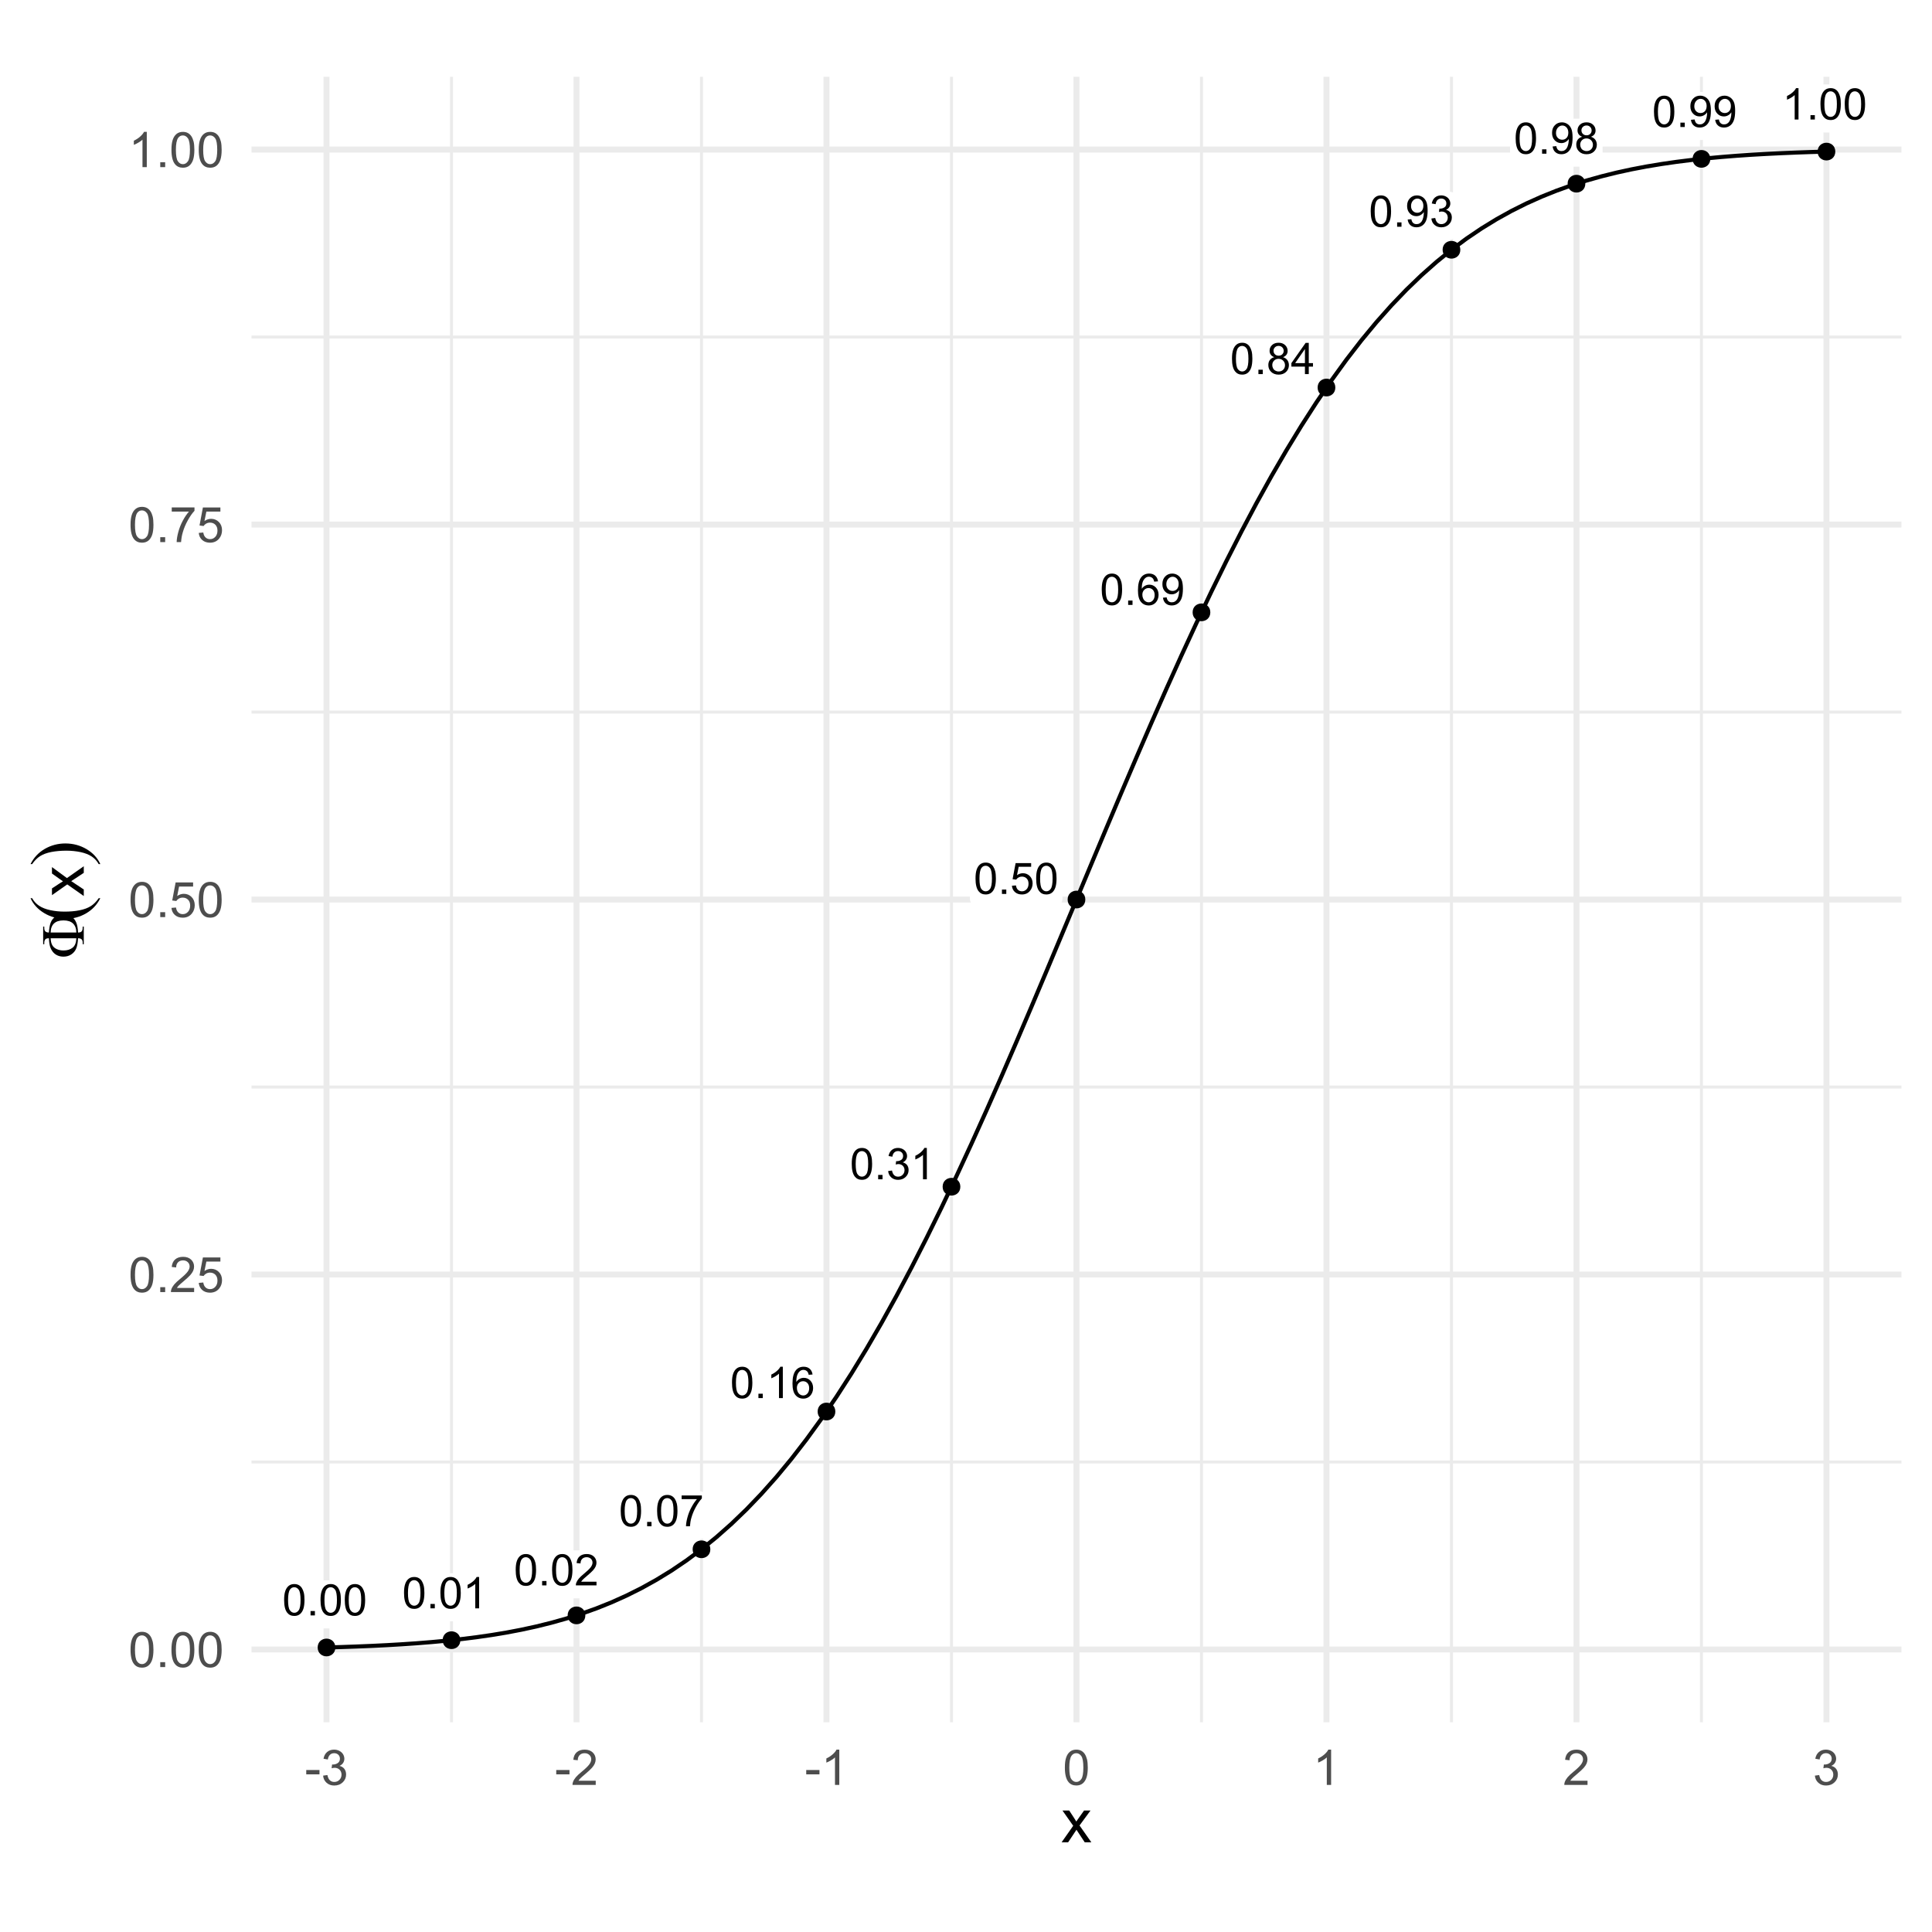 <?xml version="1.0" encoding="UTF-8"?>
<svg xmlns="http://www.w3.org/2000/svg" xmlns:xlink="http://www.w3.org/1999/xlink" width="504pt" height="504pt" viewBox="0 0 504 504" version="1.1">
<defs>
<g>
<symbol overflow="visible" id="glyph0-0">
<path style="stroke:none;" d="M 1.422 0 L 1.422 -7.113 L 7.113 -7.113 L 7.113 0 Z M 1.602 -0.18 L 6.934 -0.18 L 6.934 -6.934 L 1.602 -6.934 Z M 1.602 -0.18 "/>
</symbol>
<symbol overflow="visible" id="glyph0-1">
<path style="stroke:none;" d="M 0.473 -4.02 C 0.469 -4.98 0.566 -5.754 0.77 -6.34 C 0.965 -6.926 1.262 -7.379 1.652 -7.699 C 2.043 -8.02 2.535 -8.18 3.129 -8.18 C 3.566 -8.18 3.949 -8.09 4.277 -7.914 C 4.605 -7.738 4.875 -7.484 5.094 -7.152 C 5.305 -6.82 5.477 -6.418 5.602 -5.941 C 5.723 -5.465 5.781 -4.824 5.785 -4.02 C 5.781 -3.062 5.684 -2.289 5.488 -1.703 C 5.289 -1.113 4.996 -0.66 4.609 -0.34 C 4.215 -0.02 3.723 0.141 3.129 0.141 C 2.34 0.141 1.723 -0.141 1.277 -0.707 C 0.738 -1.383 0.469 -2.488 0.473 -4.02 Z M 1.5 -4.02 C 1.5 -2.68 1.656 -1.789 1.969 -1.348 C 2.281 -0.902 2.668 -0.68 3.129 -0.684 C 3.586 -0.68 3.969 -0.902 4.285 -1.348 C 4.598 -1.793 4.758 -2.684 4.758 -4.02 C 4.758 -5.359 4.598 -6.25 4.285 -6.691 C 3.969 -7.129 3.582 -7.348 3.117 -7.352 C 2.656 -7.348 2.289 -7.152 2.016 -6.77 C 1.672 -6.27 1.5 -5.355 1.5 -4.02 Z M 1.5 -4.02 "/>
</symbol>
<symbol overflow="visible" id="glyph0-2">
<path style="stroke:none;" d="M 1.035 0 L 1.035 -1.141 L 2.172 -1.141 L 2.172 0 Z M 1.035 0 "/>
</symbol>
<symbol overflow="visible" id="glyph0-3">
<path style="stroke:none;" d="M 4.238 0 L 3.238 0 L 3.238 -6.375 C 2.996 -6.145 2.68 -5.914 2.293 -5.684 C 1.898 -5.453 1.547 -5.281 1.238 -5.168 L 1.238 -6.137 C 1.793 -6.395 2.285 -6.715 2.707 -7.09 C 3.125 -7.465 3.418 -7.828 3.594 -8.18 L 4.238 -8.18 Z M 4.238 0 "/>
</symbol>
<symbol overflow="visible" id="glyph0-4">
<path style="stroke:none;" d="M 5.73 -0.961 L 5.73 0 L 0.344 0 C 0.332 -0.238 0.371 -0.469 0.461 -0.695 C 0.598 -1.059 0.816 -1.418 1.121 -1.777 C 1.418 -2.129 1.855 -2.543 2.43 -3.012 C 3.312 -3.738 3.91 -4.312 4.223 -4.738 C 4.531 -5.16 4.688 -5.562 4.691 -5.941 C 4.688 -6.336 4.547 -6.668 4.266 -6.941 C 3.98 -7.211 3.609 -7.348 3.156 -7.352 C 2.672 -7.348 2.285 -7.203 2 -6.918 C 1.707 -6.625 1.562 -6.227 1.562 -5.719 L 0.535 -5.824 C 0.602 -6.59 0.867 -7.172 1.328 -7.574 C 1.785 -7.977 2.402 -8.18 3.18 -8.18 C 3.957 -8.18 4.574 -7.961 5.035 -7.527 C 5.488 -7.094 5.719 -6.559 5.719 -5.918 C 5.719 -5.59 5.648 -5.27 5.516 -4.957 C 5.379 -4.641 5.16 -4.309 4.852 -3.961 C 4.543 -3.613 4.027 -3.133 3.312 -2.527 C 2.707 -2.02 2.324 -1.68 2.156 -1.504 C 1.984 -1.32 1.844 -1.141 1.734 -0.961 Z M 5.73 -0.961 "/>
</symbol>
<symbol overflow="visible" id="glyph0-5">
<path style="stroke:none;" d="M 0.539 -7.078 L 0.539 -8.043 L 5.812 -8.043 L 5.812 -7.262 C 5.293 -6.707 4.777 -5.977 4.27 -5.062 C 3.758 -4.148 3.363 -3.207 3.09 -2.238 C 2.887 -1.559 2.762 -0.812 2.707 0 L 1.68 0 C 1.688 -0.641 1.812 -1.414 2.055 -2.32 C 2.293 -3.227 2.641 -4.102 3.094 -4.949 C 3.543 -5.789 4.02 -6.5 4.527 -7.078 Z M 0.539 -7.078 "/>
</symbol>
<symbol overflow="visible" id="glyph0-6">
<path style="stroke:none;" d="M 5.664 -6.152 L 4.668 -6.074 C 4.578 -6.465 4.453 -6.75 4.289 -6.93 C 4.016 -7.215 3.68 -7.359 3.289 -7.359 C 2.969 -7.359 2.691 -7.27 2.449 -7.09 C 2.133 -6.859 1.883 -6.523 1.703 -6.082 C 1.52 -5.641 1.426 -5.012 1.422 -4.203 C 1.66 -4.562 1.953 -4.836 2.305 -5.016 C 2.648 -5.195 3.016 -5.285 3.402 -5.285 C 4.066 -5.285 4.633 -5.039 5.105 -4.547 C 5.57 -4.055 5.805 -3.418 5.809 -2.645 C 5.805 -2.129 5.695 -1.656 5.477 -1.219 C 5.254 -0.781 4.949 -0.445 4.566 -0.211 C 4.176 0.023 3.742 0.141 3.258 0.141 C 2.422 0.141 1.742 -0.164 1.219 -0.777 C 0.691 -1.391 0.426 -2.402 0.43 -3.812 C 0.426 -5.387 0.719 -6.531 1.301 -7.246 C 1.809 -7.867 2.492 -8.18 3.352 -8.18 C 3.992 -8.18 4.516 -8 4.926 -7.641 C 5.332 -7.281 5.578 -6.785 5.664 -6.152 Z M 1.578 -2.641 C 1.574 -2.293 1.648 -1.961 1.797 -1.648 C 1.941 -1.332 2.145 -1.094 2.41 -0.93 C 2.668 -0.762 2.945 -0.68 3.238 -0.684 C 3.66 -0.68 4.023 -0.852 4.328 -1.195 C 4.629 -1.535 4.781 -1.996 4.785 -2.586 C 4.781 -3.145 4.629 -3.59 4.332 -3.914 C 4.027 -4.238 3.652 -4.398 3.199 -4.402 C 2.746 -4.398 2.363 -4.238 2.051 -3.914 C 1.734 -3.59 1.574 -3.164 1.578 -2.641 Z M 1.578 -2.641 "/>
</symbol>
<symbol overflow="visible" id="glyph0-7">
<path style="stroke:none;" d="M 0.477 -2.152 L 1.477 -2.285 C 1.594 -1.715 1.789 -1.305 2.062 -1.059 C 2.336 -0.805 2.672 -0.68 3.074 -0.684 C 3.539 -0.68 3.934 -0.844 4.262 -1.172 C 4.582 -1.496 4.746 -1.898 4.75 -2.383 C 4.746 -2.84 4.598 -3.219 4.301 -3.52 C 4 -3.816 3.617 -3.965 3.156 -3.969 C 2.965 -3.965 2.73 -3.93 2.449 -3.855 L 2.562 -4.734 C 2.625 -4.727 2.68 -4.723 2.723 -4.723 C 3.148 -4.723 3.531 -4.832 3.871 -5.055 C 4.211 -5.277 4.383 -5.621 4.383 -6.086 C 4.383 -6.449 4.258 -6.754 4.012 -6.996 C 3.762 -7.238 3.441 -7.359 3.051 -7.359 C 2.66 -7.359 2.336 -7.234 2.078 -6.992 C 1.816 -6.742 1.648 -6.375 1.578 -5.891 L 0.578 -6.07 C 0.699 -6.738 0.977 -7.254 1.41 -7.625 C 1.844 -7.992 2.383 -8.18 3.027 -8.18 C 3.469 -8.18 3.879 -8.082 4.254 -7.895 C 4.629 -7.699 4.914 -7.441 5.113 -7.113 C 5.312 -6.781 5.414 -6.43 5.414 -6.062 C 5.414 -5.707 5.316 -5.387 5.129 -5.102 C 4.938 -4.809 4.66 -4.578 4.289 -4.414 C 4.77 -4.297 5.141 -4.066 5.41 -3.719 C 5.676 -3.367 5.812 -2.93 5.812 -2.406 C 5.812 -1.691 5.551 -1.09 5.035 -0.598 C 4.512 -0.105 3.855 0.141 3.066 0.145 C 2.348 0.141 1.754 -0.07 1.285 -0.492 C 0.809 -0.918 0.539 -1.469 0.477 -2.152 Z M 0.477 -2.152 "/>
</symbol>
<symbol overflow="visible" id="glyph0-8">
<path style="stroke:none;" d="M 0.473 -2.133 L 1.523 -2.223 C 1.602 -1.707 1.781 -1.324 2.062 -1.07 C 2.344 -0.809 2.684 -0.68 3.09 -0.684 C 3.566 -0.68 3.977 -0.859 4.312 -1.227 C 4.645 -1.586 4.809 -2.07 4.812 -2.672 C 4.809 -3.242 4.648 -3.691 4.332 -4.023 C 4.008 -4.352 3.59 -4.516 3.074 -4.52 C 2.75 -4.516 2.457 -4.441 2.199 -4.297 C 1.938 -4.148 1.734 -3.961 1.59 -3.73 L 0.648 -3.852 L 1.438 -8.035 L 5.492 -8.035 L 5.492 -7.078 L 2.238 -7.078 L 1.801 -4.891 C 2.285 -5.23 2.801 -5.402 3.34 -5.402 C 4.051 -5.402 4.648 -5.152 5.141 -4.66 C 5.625 -4.164 5.871 -3.531 5.875 -2.762 C 5.871 -2.02 5.656 -1.383 5.23 -0.852 C 4.703 -0.188 3.988 0.141 3.09 0.141 C 2.344 0.141 1.738 -0.066 1.273 -0.48 C 0.805 -0.895 0.539 -1.445 0.473 -2.133 Z M 0.473 -2.133 "/>
</symbol>
<symbol overflow="visible" id="glyph0-9">
<path style="stroke:none;" d="M 0.621 -1.883 L 1.582 -1.973 C 1.664 -1.516 1.82 -1.188 2.051 -0.988 C 2.277 -0.781 2.57 -0.68 2.934 -0.684 C 3.238 -0.68 3.508 -0.75 3.742 -0.895 C 3.973 -1.031 4.164 -1.219 4.312 -1.457 C 4.461 -1.691 4.582 -2.008 4.684 -2.41 C 4.781 -2.809 4.832 -3.219 4.836 -3.633 C 4.832 -3.676 4.832 -3.742 4.828 -3.836 C 4.625 -3.512 4.352 -3.254 4.008 -3.059 C 3.66 -2.859 3.285 -2.758 2.883 -2.762 C 2.207 -2.758 1.637 -3.004 1.172 -3.496 C 0.703 -3.984 0.469 -4.629 0.473 -5.43 C 0.469 -6.254 0.711 -6.918 1.203 -7.422 C 1.688 -7.926 2.301 -8.18 3.035 -8.18 C 3.562 -8.18 4.043 -8.035 4.484 -7.75 C 4.922 -7.465 5.258 -7.059 5.484 -6.531 C 5.711 -6.004 5.824 -5.238 5.828 -4.238 C 5.824 -3.195 5.711 -2.367 5.488 -1.754 C 5.262 -1.133 4.926 -0.664 4.48 -0.344 C 4.031 -0.02 3.508 0.141 2.91 0.141 C 2.273 0.141 1.754 -0.035 1.352 -0.391 C 0.945 -0.742 0.703 -1.238 0.621 -1.883 Z M 4.719 -5.48 C 4.715 -6.051 4.562 -6.508 4.258 -6.844 C 3.949 -7.18 3.582 -7.348 3.156 -7.352 C 2.707 -7.348 2.32 -7.164 1.992 -6.805 C 1.664 -6.438 1.5 -5.969 1.5 -5.395 C 1.5 -4.875 1.656 -4.453 1.969 -4.129 C 2.281 -3.805 2.668 -3.645 3.129 -3.645 C 3.59 -3.645 3.969 -3.805 4.27 -4.129 C 4.566 -4.453 4.715 -4.902 4.719 -5.48 Z M 4.719 -5.48 "/>
</symbol>
<symbol overflow="visible" id="glyph0-10">
<path style="stroke:none;" d="M 2.012 -4.418 C 1.594 -4.566 1.289 -4.781 1.09 -5.066 C 0.887 -5.348 0.785 -5.684 0.789 -6.078 C 0.785 -6.668 0.996 -7.168 1.426 -7.574 C 1.848 -7.977 2.418 -8.18 3.129 -8.18 C 3.84 -8.18 4.41 -7.973 4.844 -7.559 C 5.277 -7.145 5.496 -6.641 5.496 -6.051 C 5.496 -5.672 5.395 -5.344 5.199 -5.062 C 4.996 -4.781 4.695 -4.566 4.297 -4.418 C 4.793 -4.254 5.176 -3.988 5.438 -3.629 C 5.695 -3.262 5.824 -2.828 5.828 -2.328 C 5.824 -1.629 5.578 -1.043 5.09 -0.57 C 4.594 -0.094 3.945 0.141 3.145 0.141 C 2.34 0.141 1.691 -0.098 1.199 -0.574 C 0.703 -1.051 0.457 -1.645 0.461 -2.355 C 0.457 -2.887 0.59 -3.328 0.863 -3.688 C 1.129 -4.039 1.512 -4.285 2.012 -4.418 Z M 1.812 -6.113 C 1.809 -5.723 1.934 -5.41 2.184 -5.168 C 2.43 -4.922 2.754 -4.797 3.152 -4.801 C 3.535 -4.797 3.848 -4.918 4.098 -5.164 C 4.34 -5.406 4.465 -5.707 4.469 -6.059 C 4.465 -6.426 4.336 -6.734 4.086 -6.984 C 3.828 -7.234 3.516 -7.359 3.141 -7.359 C 2.758 -7.359 2.438 -7.234 2.188 -6.992 C 1.934 -6.742 1.809 -6.449 1.812 -6.113 Z M 1.488 -2.352 C 1.488 -2.062 1.555 -1.785 1.691 -1.52 C 1.824 -1.25 2.023 -1.047 2.293 -0.902 C 2.559 -0.754 2.848 -0.68 3.156 -0.684 C 3.633 -0.68 4.027 -0.832 4.34 -1.145 C 4.648 -1.449 4.805 -1.84 4.809 -2.316 C 4.805 -2.793 4.645 -3.191 4.324 -3.512 C 4.004 -3.824 3.602 -3.984 3.125 -3.984 C 2.648 -3.984 2.258 -3.828 1.953 -3.516 C 1.641 -3.203 1.488 -2.812 1.488 -2.352 Z M 1.488 -2.352 "/>
</symbol>
<symbol overflow="visible" id="glyph0-11">
<path style="stroke:none;" d="M 3.68 0 L 3.68 -1.949 L 0.145 -1.949 L 0.145 -2.867 L 3.863 -8.148 L 4.68 -8.148 L 4.68 -2.867 L 5.781 -2.867 L 5.781 -1.949 L 4.68 -1.949 L 4.68 0 Z M 3.68 -2.867 L 3.68 -6.539 L 1.129 -2.867 Z M 3.68 -2.867 "/>
</symbol>
<symbol overflow="visible" id="glyph1-0">
<path style="stroke:none;" d="M 1.602 0 L 1.602 -8 L 8 -8 L 8 0 Z M 1.801 -0.199 L 7.801 -0.199 L 7.801 -7.801 L 1.801 -7.801 Z M 1.801 -0.199 "/>
</symbol>
<symbol overflow="visible" id="glyph1-1">
<path style="stroke:none;" d="M 0.531 -4.52 C 0.527 -5.598 0.637 -6.469 0.863 -7.133 C 1.082 -7.789 1.414 -8.301 1.859 -8.66 C 2.297 -9.02 2.852 -9.199 3.52 -9.199 C 4.008 -9.199 4.438 -9.098 4.812 -8.902 C 5.18 -8.699 5.488 -8.414 5.73 -8.047 C 5.973 -7.672 6.16 -7.219 6.301 -6.684 C 6.434 -6.148 6.504 -5.426 6.508 -4.52 C 6.504 -3.441 6.395 -2.574 6.176 -1.914 C 5.953 -1.254 5.621 -0.742 5.184 -0.383 C 4.742 -0.023 4.188 0.152 3.52 0.156 C 2.633 0.152 1.938 -0.16 1.438 -0.793 C 0.828 -1.551 0.527 -2.793 0.531 -4.52 Z M 1.688 -4.52 C 1.688 -3.012 1.863 -2.012 2.215 -1.516 C 2.566 -1.016 3 -0.766 3.52 -0.77 C 4.031 -0.766 4.465 -1.016 4.82 -1.52 C 5.172 -2.016 5.348 -3.016 5.352 -4.52 C 5.348 -6.023 5.172 -7.027 4.82 -7.523 C 4.465 -8.02 4.027 -8.266 3.508 -8.27 C 2.988 -8.266 2.574 -8.047 2.27 -7.613 C 1.879 -7.051 1.688 -6.02 1.688 -4.52 Z M 1.688 -4.52 "/>
</symbol>
<symbol overflow="visible" id="glyph1-2">
<path style="stroke:none;" d="M 1.164 0 L 1.164 -1.281 L 2.445 -1.281 L 2.445 0 Z M 1.164 0 "/>
</symbol>
<symbol overflow="visible" id="glyph1-3">
<path style="stroke:none;" d="M 6.445 -1.082 L 6.445 0 L 0.387 0 C 0.379 -0.27 0.422 -0.527 0.52 -0.781 C 0.672 -1.188 0.918 -1.594 1.258 -2 C 1.598 -2.398 2.09 -2.863 2.73 -3.387 C 3.727 -4.203 4.398 -4.848 4.75 -5.328 C 5.098 -5.801 5.273 -6.254 5.273 -6.68 C 5.273 -7.125 5.113 -7.5 4.797 -7.809 C 4.477 -8.113 4.062 -8.266 3.551 -8.27 C 3.008 -8.266 2.574 -8.105 2.25 -7.781 C 1.922 -7.453 1.758 -7 1.758 -6.43 L 0.602 -6.551 C 0.676 -7.41 0.973 -8.066 1.492 -8.52 C 2.008 -8.973 2.703 -9.199 3.574 -9.199 C 4.453 -9.199 5.148 -8.953 5.66 -8.469 C 6.172 -7.977 6.426 -7.375 6.43 -6.656 C 6.426 -6.289 6.352 -5.926 6.203 -5.574 C 6.051 -5.215 5.801 -4.844 5.457 -4.453 C 5.105 -4.062 4.531 -3.523 3.727 -2.844 C 3.047 -2.273 2.609 -1.891 2.422 -1.688 C 2.227 -1.484 2.07 -1.281 1.949 -1.082 Z M 6.445 -1.082 "/>
</symbol>
<symbol overflow="visible" id="glyph1-4">
<path style="stroke:none;" d="M 0.531 -2.398 L 1.711 -2.5 C 1.797 -1.922 2 -1.488 2.32 -1.203 C 2.641 -0.91 3.023 -0.766 3.477 -0.77 C 4.016 -0.766 4.477 -0.969 4.852 -1.379 C 5.227 -1.785 5.414 -2.328 5.414 -3.008 C 5.414 -3.645 5.23 -4.152 4.871 -4.523 C 4.508 -4.895 4.039 -5.078 3.457 -5.082 C 3.094 -5.078 2.766 -4.996 2.477 -4.832 C 2.184 -4.664 1.953 -4.453 1.789 -4.195 L 0.73 -4.332 L 1.617 -9.039 L 6.176 -9.039 L 6.176 -7.961 L 2.52 -7.961 L 2.023 -5.5 C 2.57 -5.879 3.148 -6.07 3.758 -6.074 C 4.555 -6.07 5.23 -5.793 5.781 -5.242 C 6.328 -4.688 6.602 -3.977 6.605 -3.105 C 6.602 -2.277 6.363 -1.559 5.883 -0.957 C 5.293 -0.215 4.488 0.152 3.477 0.156 C 2.641 0.152 1.961 -0.078 1.434 -0.543 C 0.906 -1.008 0.605 -1.625 0.531 -2.398 Z M 0.531 -2.398 "/>
</symbol>
<symbol overflow="visible" id="glyph1-5">
<path style="stroke:none;" d="M 0.605 -7.961 L 0.605 -9.043 L 6.539 -9.043 L 6.539 -8.168 C 5.953 -7.547 5.375 -6.719 4.805 -5.691 C 4.23 -4.66 3.785 -3.605 3.477 -2.52 C 3.246 -1.75 3.102 -0.91 3.043 0 L 1.887 0 C 1.898 -0.719 2.039 -1.59 2.312 -2.613 C 2.582 -3.633 2.969 -4.617 3.477 -5.566 C 3.98 -6.512 4.52 -7.309 5.094 -7.961 Z M 0.605 -7.961 "/>
</symbol>
<symbol overflow="visible" id="glyph1-6">
<path style="stroke:none;" d="M 4.77 0 L 3.645 0 L 3.645 -7.168 C 3.371 -6.906 3.016 -6.648 2.578 -6.395 C 2.137 -6.133 1.742 -5.941 1.395 -5.812 L 1.395 -6.898 C 2.02 -7.191 2.566 -7.551 3.043 -7.973 C 3.512 -8.391 3.848 -8.801 4.043 -9.199 L 4.77 -9.199 Z M 4.77 0 "/>
</symbol>
<symbol overflow="visible" id="glyph1-7">
<path style="stroke:none;" d="M 0.406 -2.75 L 0.406 -3.883 L 3.863 -3.883 L 3.863 -2.75 Z M 0.406 -2.75 "/>
</symbol>
<symbol overflow="visible" id="glyph1-8">
<path style="stroke:none;" d="M 0.539 -2.418 L 1.664 -2.57 C 1.789 -1.93 2.008 -1.469 2.32 -1.191 C 2.633 -0.906 3.012 -0.766 3.457 -0.77 C 3.984 -0.766 4.43 -0.949 4.797 -1.316 C 5.16 -1.68 5.344 -2.133 5.344 -2.68 C 5.344 -3.195 5.172 -3.621 4.836 -3.957 C 4.496 -4.289 4.07 -4.457 3.551 -4.461 C 3.336 -4.457 3.07 -4.418 2.758 -4.336 L 2.883 -5.324 C 2.953 -5.312 3.012 -5.309 3.062 -5.312 C 3.539 -5.309 3.969 -5.434 4.355 -5.688 C 4.734 -5.934 4.926 -6.32 4.93 -6.844 C 4.926 -7.254 4.789 -7.594 4.512 -7.867 C 4.23 -8.137 3.867 -8.273 3.43 -8.273 C 2.988 -8.273 2.625 -8.133 2.336 -7.859 C 2.043 -7.582 1.855 -7.172 1.773 -6.625 L 0.648 -6.824 C 0.785 -7.578 1.098 -8.164 1.586 -8.578 C 2.074 -8.992 2.68 -9.199 3.406 -9.199 C 3.902 -9.199 4.363 -9.09 4.785 -8.875 C 5.203 -8.66 5.523 -8.367 5.75 -8 C 5.969 -7.625 6.082 -7.234 6.086 -6.82 C 6.082 -6.422 5.977 -6.059 5.766 -5.738 C 5.555 -5.41 5.238 -5.152 4.824 -4.961 C 5.363 -4.832 5.785 -4.574 6.086 -4.184 C 6.387 -3.789 6.539 -3.297 6.539 -2.707 C 6.539 -1.906 6.246 -1.227 5.664 -0.672 C 5.078 -0.113 4.34 0.164 3.449 0.164 C 2.641 0.164 1.973 -0.074 1.445 -0.555 C 0.91 -1.031 0.609 -1.652 0.539 -2.418 Z M 0.539 -2.418 "/>
</symbol>
<symbol overflow="visible" id="glyph2-0">
<path style="stroke:none;" d="M 2 0 L 2 -10 L 10 -10 L 10 0 Z M 2.25 -0.25 L 9.75 -0.25 L 9.75 -9.75 L 2.25 -9.75 Z M 2.25 -0.25 "/>
</symbol>
<symbol overflow="visible" id="glyph2-1">
<path style="stroke:none;" d="M 0.117 0 L 3.148 -4.312 L 0.344 -8.297 L 2.102 -8.297 L 3.375 -6.352 C 3.613 -5.98 3.805 -5.668 3.953 -5.422 C 4.18 -5.762 4.391 -6.066 4.586 -6.336 L 5.984 -8.297 L 7.664 -8.297 L 4.797 -4.391 L 7.883 0 L 6.156 0 L 4.453 -2.578 L 4 -3.273 L 1.82 0 Z M 0.117 0 "/>
</symbol>
<symbol overflow="visible" id="glyph3-0">
<path style="stroke:none;" d="M 0 -0.805 L -10 -0.805 L -10 -8.805 L 0 -8.805 Z M -0.25 -1.055 L -0.25 -8.555 L -9.75 -8.555 L -9.75 -1.055 Z M -0.25 -1.055 "/>
</symbol>
<symbol overflow="visible" id="glyph3-1">
<path style="stroke:none;" d="M -1.5 -6.852 C -1.047 -6.863 -0.75 -6.949 -0.609 -7.102 C -0.398 -7.32 -0.293 -7.617 -0.297 -8 L -0.289 -8.398 L 0 -8.398 L 0 -3.805 L -0.289 -3.805 L -0.289 -4.227 C -0.285 -4.609 -0.379 -4.895 -0.57 -5.082 C -0.754 -5.262 -1.066 -5.355 -1.5 -5.359 C -1.547 -4.242 -1.703 -3.359 -1.969 -2.711 C -2.234 -2.059 -2.66 -1.539 -3.246 -1.148 C -3.832 -0.758 -4.516 -0.562 -5.297 -0.562 C -5.973 -0.562 -6.574 -0.707 -7.109 -1 C -7.516 -1.227 -7.863 -1.531 -8.152 -1.914 C -8.434 -2.293 -8.641 -2.695 -8.773 -3.117 C -8.945 -3.695 -9.055 -4.441 -9.094 -5.359 C -9.539 -5.352 -9.836 -5.273 -9.984 -5.125 C -10.195 -4.902 -10.301 -4.602 -10.305 -4.227 L -10.305 -3.805 L -10.594 -3.805 L -10.594 -8.398 L -10.305 -8.398 L -10.305 -8 C -10.301 -7.617 -10.207 -7.336 -10.027 -7.152 C -9.84 -6.965 -9.531 -6.863 -9.102 -6.852 C -9.023 -8.008 -8.852 -8.91 -8.586 -9.555 C -8.312 -10.191 -7.887 -10.699 -7.309 -11.078 C -6.723 -11.449 -6.055 -11.637 -5.297 -11.641 C -4.555 -11.637 -3.895 -11.457 -3.324 -11.105 C -2.746 -10.746 -2.309 -10.23 -2.012 -9.551 C -1.707 -8.871 -1.539 -7.969 -1.5 -6.852 Z M -1.945 -6.852 C -1.953 -7.875 -2.238 -8.66 -2.801 -9.203 C -3.359 -9.742 -4.191 -10.012 -5.297 -10.016 C -6.395 -10.012 -7.223 -9.742 -7.785 -9.203 C -8.344 -8.66 -8.629 -7.875 -8.641 -6.852 Z M -1.945 -5.352 L -8.641 -5.352 C -8.613 -4.602 -8.473 -4.004 -8.219 -3.555 C -7.961 -3.098 -7.566 -2.754 -7.039 -2.523 C -6.504 -2.285 -5.926 -2.168 -5.297 -2.172 C -4.316 -2.168 -3.52 -2.41 -2.914 -2.898 C -2.301 -3.379 -1.98 -4.195 -1.945 -5.352 Z M -1.945 -5.352 "/>
</symbol>
<symbol overflow="visible" id="glyph4-0">
<path style="stroke:none;" d="M 0 -1.008 L -12.5 -1.008 L -12.5 -11.008 L 0 -11.008 Z M -0.312 -1.32 L -0.312 -10.695 L -12.188 -10.695 L -12.188 -1.32 Z M -0.312 -1.32 "/>
</symbol>
<symbol overflow="visible" id="glyph4-1">
<path style="stroke:none;" d="M 3.898 -6.211 L 4.316 -6.211 C 3.469 -4.512 2.227 -3.188 0.59 -2.242 C -1.047 -1.293 -2.836 -0.82 -4.785 -0.82 C -6.805 -0.82 -8.648 -1.316 -10.316 -2.312 C -11.977 -3.309 -13.168 -4.609 -13.887 -6.211 L -13.477 -6.211 C -13.031 -5.41 -12.426 -4.75 -11.66 -4.238 C -10.891 -3.723 -9.914 -3.34 -8.734 -3.086 C -7.551 -2.832 -6.32 -2.707 -5.039 -2.707 C -3.586 -2.703 -2.273 -2.816 -1.102 -3.055 C 0.07 -3.285 1.039 -3.645 1.812 -4.129 C 2.578 -4.609 3.273 -5.305 3.898 -6.211 Z M 3.898 -6.211 "/>
</symbol>
<symbol overflow="visible" id="glyph4-2">
<path style="stroke:none;" d="M -13.477 -0.441 L -13.887 -0.441 C -13.043 -2.137 -11.801 -3.461 -10.168 -4.41 C -8.527 -5.355 -6.738 -5.828 -4.797 -5.828 C -2.77 -5.824 -0.926 -5.328 0.742 -4.336 C 2.406 -3.34 3.598 -2.039 4.316 -0.438 L 3.898 -0.438 C 3.453 -1.242 2.848 -1.902 2.082 -2.422 C 1.309 -2.934 0.34 -3.316 -0.836 -3.57 C -2.012 -3.816 -3.246 -3.941 -4.539 -3.945 C -5.984 -3.941 -7.297 -3.828 -8.473 -3.598 C -9.645 -3.367 -10.617 -3.008 -11.391 -2.523 C -12.16 -2.035 -12.855 -1.34 -13.477 -0.441 Z M -13.477 -0.441 "/>
</symbol>
<symbol overflow="visible" id="glyph5-0">
<path style="stroke:none;" d="M 0 -2 L -10 -2 L -10 -10 L 0 -10 Z M -0.25 -2.25 L -0.25 -9.75 L -9.75 -9.75 L -9.75 -2.25 Z M -0.25 -2.25 "/>
</symbol>
<symbol overflow="visible" id="glyph5-1">
<path style="stroke:none;" d="M 0 -0.117 L -4.312 -3.148 L -8.297 -0.344 L -8.297 -2.102 L -6.352 -3.375 C -5.98 -3.613 -5.668 -3.805 -5.422 -3.953 C -5.762 -4.18 -6.066 -4.391 -6.336 -4.586 L -8.297 -5.984 L -8.297 -7.664 L -4.391 -4.797 L 0 -7.883 L 0 -6.156 L -2.578 -4.453 L -3.273 -4 L 0 -1.82 Z M 0 -0.117 "/>
</symbol>
</g>
<clipPath id="clip1">
  <path d="M 65.609 381 L 496.027 381 L 496.027 382 L 65.609 382 Z M 65.609 381 "/>
</clipPath>
<clipPath id="clip2">
  <path d="M 65.609 283 L 496.027 283 L 496.027 284 L 65.609 284 Z M 65.609 283 "/>
</clipPath>
<clipPath id="clip3">
  <path d="M 65.609 185 L 496.027 185 L 496.027 187 L 65.609 187 Z M 65.609 185 "/>
</clipPath>
<clipPath id="clip4">
  <path d="M 65.609 87 L 496.027 87 L 496.027 89 L 65.609 89 Z M 65.609 87 "/>
</clipPath>
<clipPath id="clip5">
  <path d="M 117 20.031 L 119 20.031 L 119 449.289 L 117 449.289 Z M 117 20.031 "/>
</clipPath>
<clipPath id="clip6">
  <path d="M 182 20.031 L 184 20.031 L 184 449.289 L 182 449.289 Z M 182 20.031 "/>
</clipPath>
<clipPath id="clip7">
  <path d="M 247 20.031 L 249 20.031 L 249 449.289 L 247 449.289 Z M 247 20.031 "/>
</clipPath>
<clipPath id="clip8">
  <path d="M 313 20.031 L 314 20.031 L 314 449.289 L 313 449.289 Z M 313 20.031 "/>
</clipPath>
<clipPath id="clip9">
  <path d="M 378 20.031 L 380 20.031 L 380 449.289 L 378 449.289 Z M 378 20.031 "/>
</clipPath>
<clipPath id="clip10">
  <path d="M 443 20.031 L 445 20.031 L 445 449.289 L 443 449.289 Z M 443 20.031 "/>
</clipPath>
<clipPath id="clip11">
  <path d="M 65.609 429 L 496.027 429 L 496.027 432 L 65.609 432 Z M 65.609 429 "/>
</clipPath>
<clipPath id="clip12">
  <path d="M 65.609 331 L 496.027 331 L 496.027 334 L 65.609 334 Z M 65.609 331 "/>
</clipPath>
<clipPath id="clip13">
  <path d="M 65.609 233 L 496.027 233 L 496.027 236 L 65.609 236 Z M 65.609 233 "/>
</clipPath>
<clipPath id="clip14">
  <path d="M 65.609 136 L 496.027 136 L 496.027 138 L 65.609 138 Z M 65.609 136 "/>
</clipPath>
<clipPath id="clip15">
  <path d="M 65.609 38 L 496.027 38 L 496.027 40 L 65.609 40 Z M 65.609 38 "/>
</clipPath>
<clipPath id="clip16">
  <path d="M 84 20.031 L 86 20.031 L 86 449.289 L 84 449.289 Z M 84 20.031 "/>
</clipPath>
<clipPath id="clip17">
  <path d="M 149 20.031 L 152 20.031 L 152 449.289 L 149 449.289 Z M 149 20.031 "/>
</clipPath>
<clipPath id="clip18">
  <path d="M 214 20.031 L 217 20.031 L 217 449.289 L 214 449.289 Z M 214 20.031 "/>
</clipPath>
<clipPath id="clip19">
  <path d="M 280 20.031 L 282 20.031 L 282 449.289 L 280 449.289 Z M 280 20.031 "/>
</clipPath>
<clipPath id="clip20">
  <path d="M 345 20.031 L 347 20.031 L 347 449.289 L 345 449.289 Z M 345 20.031 "/>
</clipPath>
<clipPath id="clip21">
  <path d="M 410 20.031 L 413 20.031 L 413 449.289 L 410 449.289 Z M 410 20.031 "/>
</clipPath>
<clipPath id="clip22">
  <path d="M 475 20.031 L 478 20.031 L 478 449.289 L 475 449.289 Z M 475 20.031 "/>
</clipPath>
</defs>
<g id="surface29">
<rect x="0" y="0" width="504" height="504" style="fill:rgb(100%,100%,100%);fill-opacity:1;stroke:none;"/>
<g clip-path="url(#clip1)" clip-rule="nonzero">
<path style="fill:none;stroke-width:0.776;stroke-linecap:butt;stroke-linejoin:round;stroke:rgb(92.157%,92.157%,92.157%);stroke-opacity:1;stroke-miterlimit:10;" d="M 65.609 381.395 L 496.031 381.395 "/>
</g>
<g clip-path="url(#clip2)" clip-rule="nonzero">
<path style="fill:none;stroke-width:0.776;stroke-linecap:butt;stroke-linejoin:round;stroke:rgb(92.157%,92.157%,92.157%);stroke-opacity:1;stroke-miterlimit:10;" d="M 65.609 283.57 L 496.031 283.57 "/>
</g>
<g clip-path="url(#clip3)" clip-rule="nonzero">
<path style="fill:none;stroke-width:0.776;stroke-linecap:butt;stroke-linejoin:round;stroke:rgb(92.157%,92.157%,92.157%);stroke-opacity:1;stroke-miterlimit:10;" d="M 65.609 185.75 L 496.031 185.75 "/>
</g>
<g clip-path="url(#clip4)" clip-rule="nonzero">
<path style="fill:none;stroke-width:0.776;stroke-linecap:butt;stroke-linejoin:round;stroke:rgb(92.157%,92.157%,92.157%);stroke-opacity:1;stroke-miterlimit:10;" d="M 65.609 87.926 L 496.031 87.926 "/>
</g>
<g clip-path="url(#clip5)" clip-rule="nonzero">
<path style="fill:none;stroke-width:0.776;stroke-linecap:butt;stroke-linejoin:round;stroke:rgb(92.157%,92.157%,92.157%);stroke-opacity:1;stroke-miterlimit:10;" d="M 117.781 449.289 L 117.781 20.031 "/>
</g>
<g clip-path="url(#clip6)" clip-rule="nonzero">
<path style="fill:none;stroke-width:0.776;stroke-linecap:butt;stroke-linejoin:round;stroke:rgb(92.157%,92.157%,92.157%);stroke-opacity:1;stroke-miterlimit:10;" d="M 182.996 449.289 L 182.996 20.031 "/>
</g>
<g clip-path="url(#clip7)" clip-rule="nonzero">
<path style="fill:none;stroke-width:0.776;stroke-linecap:butt;stroke-linejoin:round;stroke:rgb(92.157%,92.157%,92.157%);stroke-opacity:1;stroke-miterlimit:10;" d="M 248.215 449.289 L 248.215 20.031 "/>
</g>
<g clip-path="url(#clip8)" clip-rule="nonzero">
<path style="fill:none;stroke-width:0.776;stroke-linecap:butt;stroke-linejoin:round;stroke:rgb(92.157%,92.157%,92.157%);stroke-opacity:1;stroke-miterlimit:10;" d="M 313.43 449.289 L 313.43 20.031 "/>
</g>
<g clip-path="url(#clip9)" clip-rule="nonzero">
<path style="fill:none;stroke-width:0.776;stroke-linecap:butt;stroke-linejoin:round;stroke:rgb(92.157%,92.157%,92.157%);stroke-opacity:1;stroke-miterlimit:10;" d="M 378.645 449.289 L 378.645 20.031 "/>
</g>
<g clip-path="url(#clip10)" clip-rule="nonzero">
<path style="fill:none;stroke-width:0.776;stroke-linecap:butt;stroke-linejoin:round;stroke:rgb(92.157%,92.157%,92.157%);stroke-opacity:1;stroke-miterlimit:10;" d="M 443.859 449.289 L 443.859 20.031 "/>
</g>
<g clip-path="url(#clip11)" clip-rule="nonzero">
<path style="fill:none;stroke-width:1.552;stroke-linecap:butt;stroke-linejoin:round;stroke:rgb(92.157%,92.157%,92.157%);stroke-opacity:1;stroke-miterlimit:10;" d="M 65.609 430.305 L 496.031 430.305 "/>
</g>
<g clip-path="url(#clip12)" clip-rule="nonzero">
<path style="fill:none;stroke-width:1.552;stroke-linecap:butt;stroke-linejoin:round;stroke:rgb(92.157%,92.157%,92.157%);stroke-opacity:1;stroke-miterlimit:10;" d="M 65.609 332.484 L 496.031 332.484 "/>
</g>
<g clip-path="url(#clip13)" clip-rule="nonzero">
<path style="fill:none;stroke-width:1.552;stroke-linecap:butt;stroke-linejoin:round;stroke:rgb(92.157%,92.157%,92.157%);stroke-opacity:1;stroke-miterlimit:10;" d="M 65.609 234.66 L 496.031 234.66 "/>
</g>
<g clip-path="url(#clip14)" clip-rule="nonzero">
<path style="fill:none;stroke-width:1.552;stroke-linecap:butt;stroke-linejoin:round;stroke:rgb(92.157%,92.157%,92.157%);stroke-opacity:1;stroke-miterlimit:10;" d="M 65.609 136.84 L 496.031 136.84 "/>
</g>
<g clip-path="url(#clip15)" clip-rule="nonzero">
<path style="fill:none;stroke-width:1.552;stroke-linecap:butt;stroke-linejoin:round;stroke:rgb(92.157%,92.157%,92.157%);stroke-opacity:1;stroke-miterlimit:10;" d="M 65.609 39.016 L 496.031 39.016 "/>
</g>
<g clip-path="url(#clip16)" clip-rule="nonzero">
<path style="fill:none;stroke-width:1.552;stroke-linecap:butt;stroke-linejoin:round;stroke:rgb(92.157%,92.157%,92.157%);stroke-opacity:1;stroke-miterlimit:10;" d="M 85.176 449.289 L 85.176 20.031 "/>
</g>
<g clip-path="url(#clip17)" clip-rule="nonzero">
<path style="fill:none;stroke-width:1.552;stroke-linecap:butt;stroke-linejoin:round;stroke:rgb(92.157%,92.157%,92.157%);stroke-opacity:1;stroke-miterlimit:10;" d="M 150.391 449.289 L 150.391 20.031 "/>
</g>
<g clip-path="url(#clip18)" clip-rule="nonzero">
<path style="fill:none;stroke-width:1.552;stroke-linecap:butt;stroke-linejoin:round;stroke:rgb(92.157%,92.157%,92.157%);stroke-opacity:1;stroke-miterlimit:10;" d="M 215.605 449.289 L 215.605 20.031 "/>
</g>
<g clip-path="url(#clip19)" clip-rule="nonzero">
<path style="fill:none;stroke-width:1.552;stroke-linecap:butt;stroke-linejoin:round;stroke:rgb(92.157%,92.157%,92.157%);stroke-opacity:1;stroke-miterlimit:10;" d="M 280.82 449.289 L 280.82 20.031 "/>
</g>
<g clip-path="url(#clip20)" clip-rule="nonzero">
<path style="fill:none;stroke-width:1.552;stroke-linecap:butt;stroke-linejoin:round;stroke:rgb(92.157%,92.157%,92.157%);stroke-opacity:1;stroke-miterlimit:10;" d="M 346.035 449.289 L 346.035 20.031 "/>
</g>
<g clip-path="url(#clip21)" clip-rule="nonzero">
<path style="fill:none;stroke-width:1.552;stroke-linecap:butt;stroke-linejoin:round;stroke:rgb(92.157%,92.157%,92.157%);stroke-opacity:1;stroke-miterlimit:10;" d="M 411.25 449.289 L 411.25 20.031 "/>
</g>
<g clip-path="url(#clip22)" clip-rule="nonzero">
<path style="fill:none;stroke-width:1.552;stroke-linecap:butt;stroke-linejoin:round;stroke:rgb(92.157%,92.157%,92.157%);stroke-opacity:1;stroke-miterlimit:10;" d="M 476.465 449.289 L 476.465 20.031 "/>
</g>
<path style="fill-rule:nonzero;fill:rgb(0%,0%,0%);fill-opacity:1;stroke-width:0.709;stroke-linecap:round;stroke-linejoin:round;stroke:rgb(0%,0%,0%);stroke-opacity:1;stroke-miterlimit:10;" d="M 87.129 429.777 C 87.129 432.383 83.223 432.383 83.223 429.777 C 83.223 427.172 87.129 427.172 87.129 429.777 "/>
<path style="fill-rule:nonzero;fill:rgb(0%,0%,0%);fill-opacity:1;stroke-width:0.709;stroke-linecap:round;stroke-linejoin:round;stroke:rgb(0%,0%,0%);stroke-opacity:1;stroke-miterlimit:10;" d="M 119.738 427.875 C 119.738 430.48 115.828 430.48 115.828 427.875 C 115.828 425.27 119.738 425.27 119.738 427.875 "/>
<path style="fill-rule:nonzero;fill:rgb(0%,0%,0%);fill-opacity:1;stroke-width:0.709;stroke-linecap:round;stroke-linejoin:round;stroke:rgb(0%,0%,0%);stroke-opacity:1;stroke-miterlimit:10;" d="M 152.344 421.402 C 152.344 424.012 148.438 424.012 148.438 421.402 C 148.438 418.797 152.344 418.797 152.344 421.402 "/>
<path style="fill-rule:nonzero;fill:rgb(0%,0%,0%);fill-opacity:1;stroke-width:0.709;stroke-linecap:round;stroke-linejoin:round;stroke:rgb(0%,0%,0%);stroke-opacity:1;stroke-miterlimit:10;" d="M 184.953 404.164 C 184.953 406.77 181.043 406.77 181.043 404.164 C 181.043 401.559 184.953 401.559 184.953 404.164 "/>
<path style="fill-rule:nonzero;fill:rgb(0%,0%,0%);fill-opacity:1;stroke-width:0.709;stroke-linecap:round;stroke-linejoin:round;stroke:rgb(0%,0%,0%);stroke-opacity:1;stroke-miterlimit:10;" d="M 217.559 368.227 C 217.559 370.832 213.652 370.832 213.652 368.227 C 213.652 365.617 217.559 365.617 217.559 368.227 "/>
<path style="fill-rule:nonzero;fill:rgb(0%,0%,0%);fill-opacity:1;stroke-width:0.709;stroke-linecap:round;stroke-linejoin:round;stroke:rgb(0%,0%,0%);stroke-opacity:1;stroke-miterlimit:10;" d="M 250.168 309.578 C 250.168 312.184 246.258 312.184 246.258 309.578 C 246.258 306.973 250.168 306.973 250.168 309.578 "/>
<path style="fill-rule:nonzero;fill:rgb(0%,0%,0%);fill-opacity:1;stroke-width:0.709;stroke-linecap:round;stroke-linejoin:round;stroke:rgb(0%,0%,0%);stroke-opacity:1;stroke-miterlimit:10;" d="M 282.773 234.66 C 282.773 237.266 278.867 237.266 278.867 234.66 C 278.867 232.055 282.773 232.055 282.773 234.66 "/>
<path style="fill-rule:nonzero;fill:rgb(0%,0%,0%);fill-opacity:1;stroke-width:0.709;stroke-linecap:round;stroke-linejoin:round;stroke:rgb(0%,0%,0%);stroke-opacity:1;stroke-miterlimit:10;" d="M 315.383 159.742 C 315.383 162.352 311.473 162.352 311.473 159.742 C 311.473 157.137 315.383 157.137 315.383 159.742 "/>
<path style="fill-rule:nonzero;fill:rgb(0%,0%,0%);fill-opacity:1;stroke-width:0.709;stroke-linecap:round;stroke-linejoin:round;stroke:rgb(0%,0%,0%);stroke-opacity:1;stroke-miterlimit:10;" d="M 347.992 101.098 C 347.992 103.703 344.082 103.703 344.082 101.098 C 344.082 98.488 347.992 98.488 347.992 101.098 "/>
<path style="fill-rule:nonzero;fill:rgb(0%,0%,0%);fill-opacity:1;stroke-width:0.709;stroke-linecap:round;stroke-linejoin:round;stroke:rgb(0%,0%,0%);stroke-opacity:1;stroke-miterlimit:10;" d="M 380.598 65.156 C 380.598 67.762 376.688 67.762 376.688 65.156 C 376.688 62.551 380.598 62.551 380.598 65.156 "/>
<path style="fill-rule:nonzero;fill:rgb(0%,0%,0%);fill-opacity:1;stroke-width:0.709;stroke-linecap:round;stroke-linejoin:round;stroke:rgb(0%,0%,0%);stroke-opacity:1;stroke-miterlimit:10;" d="M 413.207 47.918 C 413.207 50.523 409.297 50.523 409.297 47.918 C 409.297 45.312 413.207 45.312 413.207 47.918 "/>
<path style="fill-rule:nonzero;fill:rgb(0%,0%,0%);fill-opacity:1;stroke-width:0.709;stroke-linecap:round;stroke-linejoin:round;stroke:rgb(0%,0%,0%);stroke-opacity:1;stroke-miterlimit:10;" d="M 445.812 41.445 C 445.812 44.051 441.902 44.051 441.902 41.445 C 441.902 38.84 445.812 38.84 445.812 41.445 "/>
<path style="fill-rule:nonzero;fill:rgb(0%,0%,0%);fill-opacity:1;stroke-width:0.709;stroke-linecap:round;stroke-linejoin:round;stroke:rgb(0%,0%,0%);stroke-opacity:1;stroke-miterlimit:10;" d="M 478.422 39.543 C 478.422 42.152 474.512 42.152 474.512 39.543 C 474.512 36.938 478.422 36.938 478.422 39.543 "/>
<path style=" stroke:none;fill-rule:nonzero;fill:rgb(100%,100%,100%);fill-opacity:1;" d="M 74.812 424.801 L 94.633 424.801 L 94.547 424.797 L 94.895 424.785 L 95.234 424.715 L 95.559 424.59 L 95.859 424.418 L 96.129 424.199 L 96.359 423.938 L 96.547 423.645 L 96.684 423.324 L 96.766 422.988 L 96.793 422.641 L 96.793 414.426 L 96.766 414.078 L 96.684 413.742 L 96.547 413.422 L 96.359 413.129 L 96.129 412.867 L 95.859 412.648 L 95.559 412.473 L 95.234 412.352 L 94.895 412.281 L 94.633 412.266 L 74.812 412.266 L 75.07 412.281 L 74.723 412.266 L 74.379 412.309 L 74.043 412.406 L 73.73 412.555 L 73.445 412.754 L 73.195 412.992 L 72.984 413.27 L 72.824 413.578 L 72.715 413.91 L 72.656 414.25 L 72.652 414.426 L 72.652 422.641 L 72.656 422.465 L 72.656 422.812 L 72.715 423.156 L 72.824 423.488 L 72.984 423.793 L 73.195 424.074 L 73.445 424.312 L 73.73 424.512 L 74.043 424.66 L 74.379 424.758 L 74.723 424.797 Z M 74.812 424.801 "/>
<g style="fill:rgb(0%,0%,0%);fill-opacity:1;">
  <use xlink:href="#glyph0-1" x="73.648" y="421.41"/>
  <use xlink:href="#glyph0-2" x="79.978" y="421.41"/>
  <use xlink:href="#glyph0-1" x="83.14" y="421.41"/>
  <use xlink:href="#glyph0-1" x="89.47" y="421.41"/>
</g>
<path style=" stroke:none;fill-rule:nonzero;fill:rgb(100%,100%,100%);fill-opacity:1;" d="M 106.086 422.957 L 125.91 422.957 L 125.824 422.953 L 126.172 422.941 L 126.512 422.871 L 126.836 422.746 L 127.137 422.574 L 127.406 422.355 L 127.637 422.094 L 127.824 421.801 L 127.961 421.48 L 128.043 421.145 L 128.07 420.797 L 128.07 412.582 L 128.043 412.234 L 127.961 411.898 L 127.824 411.578 L 127.637 411.285 L 127.406 411.023 L 127.137 410.805 L 126.836 410.629 L 126.512 410.508 L 126.172 410.438 L 125.91 410.422 L 106.086 410.422 L 106.348 410.438 L 106 410.422 L 105.656 410.465 L 105.32 410.562 L 105.008 410.711 L 104.723 410.91 L 104.473 411.148 L 104.262 411.426 L 104.102 411.734 L 103.992 412.066 L 103.934 412.406 L 103.926 412.582 L 103.926 420.797 L 103.934 420.621 L 103.934 420.969 L 103.992 421.312 L 104.102 421.645 L 104.262 421.949 L 104.473 422.23 L 104.723 422.469 L 105.008 422.668 L 105.32 422.816 L 105.656 422.914 L 106 422.953 Z M 106.086 422.957 "/>
<g style="fill:rgb(0%,0%,0%);fill-opacity:1;">
  <use xlink:href="#glyph0-1" x="104.926" y="419.566"/>
  <use xlink:href="#glyph0-2" x="111.255" y="419.566"/>
  <use xlink:href="#glyph0-1" x="114.417" y="419.566"/>
  <use xlink:href="#glyph0-3" x="120.747" y="419.566"/>
</g>
<path style=" stroke:none;fill-rule:nonzero;fill:rgb(100%,100%,100%);fill-opacity:1;" d="M 135.223 416.969 L 155.047 416.969 L 154.961 416.969 L 155.309 416.953 L 155.648 416.883 L 155.973 416.762 L 156.273 416.586 L 156.543 416.367 L 156.773 416.109 L 156.961 415.812 L 157.098 415.492 L 157.18 415.156 L 157.207 414.809 L 157.207 406.594 L 157.18 406.25 L 157.098 405.91 L 156.961 405.59 L 156.773 405.297 L 156.543 405.039 L 156.273 404.816 L 155.973 404.645 L 155.648 404.52 L 155.309 404.453 L 155.047 404.434 L 135.223 404.434 L 135.484 404.453 L 135.137 404.438 L 134.793 404.48 L 134.457 404.574 L 134.145 404.727 L 133.855 404.922 L 133.605 405.164 L 133.398 405.441 L 133.234 405.75 L 133.125 406.078 L 133.07 406.422 L 133.062 406.594 L 133.062 414.809 L 133.07 414.637 L 133.07 414.984 L 133.125 415.328 L 133.234 415.656 L 133.398 415.965 L 133.605 416.242 L 133.855 416.484 L 134.145 416.68 L 134.457 416.828 L 134.793 416.926 L 135.137 416.969 Z M 135.223 416.969 "/>
<g style="fill:rgb(0%,0%,0%);fill-opacity:1;">
  <use xlink:href="#glyph0-1" x="134.059" y="413.578"/>
  <use xlink:href="#glyph0-2" x="140.388" y="413.578"/>
  <use xlink:href="#glyph0-1" x="143.55" y="413.578"/>
  <use xlink:href="#glyph0-4" x="149.88" y="413.578"/>
</g>
<path style=" stroke:none;fill-rule:nonzero;fill:rgb(100%,100%,100%);fill-opacity:1;" d="M 162.621 401.551 L 182.445 401.551 L 182.359 401.547 L 182.707 401.535 L 183.047 401.465 L 183.371 401.34 L 183.672 401.168 L 183.941 400.949 L 184.172 400.688 L 184.359 400.395 L 184.496 400.074 L 184.578 399.738 L 184.605 399.391 L 184.605 391.176 L 184.578 390.828 L 184.496 390.492 L 184.359 390.172 L 184.172 389.879 L 183.941 389.617 L 183.672 389.398 L 183.371 389.223 L 183.047 389.102 L 182.707 389.031 L 182.445 389.016 L 162.621 389.016 L 162.883 389.031 L 162.535 389.016 L 162.191 389.059 L 161.855 389.156 L 161.543 389.305 L 161.258 389.504 L 161.004 389.742 L 160.797 390.02 L 160.637 390.328 L 160.523 390.66 L 160.469 391 L 160.461 391.176 L 160.461 399.391 L 160.469 399.215 L 160.469 399.562 L 160.523 399.906 L 160.637 400.238 L 160.797 400.543 L 161.004 400.824 L 161.258 401.062 L 161.543 401.262 L 161.855 401.41 L 162.191 401.508 L 162.535 401.547 Z M 162.621 401.551 "/>
<g style="fill:rgb(0%,0%,0%);fill-opacity:1;">
  <use xlink:href="#glyph0-1" x="161.457" y="398.16"/>
  <use xlink:href="#glyph0-2" x="167.787" y="398.16"/>
  <use xlink:href="#glyph0-1" x="170.949" y="398.16"/>
  <use xlink:href="#glyph0-5" x="177.278" y="398.16"/>
</g>
<path style=" stroke:none;fill-rule:nonzero;fill:rgb(100%,100%,100%);fill-opacity:1;" d="M 191.648 368.113 L 211.473 368.113 L 211.387 368.109 L 211.734 368.098 L 212.074 368.027 L 212.398 367.902 L 212.699 367.73 L 212.969 367.512 L 213.199 367.25 L 213.387 366.957 L 213.523 366.637 L 213.605 366.297 L 213.633 365.953 L 213.633 357.738 L 213.605 357.391 L 213.523 357.055 L 213.387 356.734 L 213.199 356.441 L 212.969 356.18 L 212.699 355.961 L 212.398 355.785 L 212.074 355.664 L 211.734 355.594 L 211.473 355.578 L 191.648 355.578 L 191.91 355.594 L 191.562 355.578 L 191.219 355.621 L 190.883 355.719 L 190.57 355.867 L 190.285 356.062 L 190.031 356.305 L 189.824 356.582 L 189.664 356.891 L 189.551 357.219 L 189.496 357.562 L 189.488 357.738 L 189.488 365.953 L 189.496 365.777 L 189.496 366.125 L 189.551 366.469 L 189.664 366.797 L 189.824 367.105 L 190.031 367.383 L 190.285 367.625 L 190.57 367.824 L 190.883 367.973 L 191.219 368.066 L 191.562 368.109 Z M 191.648 368.113 "/>
<g style="fill:rgb(0%,0%,0%);fill-opacity:1;">
  <use xlink:href="#glyph0-1" x="190.484" y="364.719"/>
  <use xlink:href="#glyph0-2" x="196.814" y="364.719"/>
  <use xlink:href="#glyph0-3" x="199.976" y="364.719"/>
  <use xlink:href="#glyph0-6" x="206.306" y="364.719"/>
</g>
<path style=" stroke:none;fill-rule:nonzero;fill:rgb(100%,100%,100%);fill-opacity:1;" d="M 222.887 311.031 L 242.711 311.031 L 242.625 311.031 L 242.973 311.016 L 243.312 310.945 L 243.637 310.824 L 243.938 310.648 L 244.207 310.43 L 244.438 310.172 L 244.625 309.875 L 244.762 309.555 L 244.844 309.219 L 244.871 308.871 L 244.871 300.656 L 244.844 300.312 L 244.762 299.973 L 244.625 299.652 L 244.438 299.359 L 244.207 299.102 L 243.938 298.879 L 243.637 298.707 L 243.312 298.582 L 242.973 298.512 L 242.711 298.496 L 222.887 298.496 L 223.148 298.512 L 222.801 298.5 L 222.457 298.543 L 222.121 298.637 L 221.809 298.789 L 221.523 298.984 L 221.27 299.227 L 221.062 299.504 L 220.902 299.812 L 220.789 300.141 L 220.734 300.484 L 220.727 300.656 L 220.727 308.871 L 220.734 308.699 L 220.734 309.047 L 220.789 309.391 L 220.902 309.719 L 221.062 310.027 L 221.27 310.305 L 221.523 310.547 L 221.809 310.742 L 222.121 310.891 L 222.457 310.988 L 222.801 311.031 Z M 222.887 311.031 "/>
<g style="fill:rgb(0%,0%,0%);fill-opacity:1;">
  <use xlink:href="#glyph0-1" x="221.723" y="307.641"/>
  <use xlink:href="#glyph0-2" x="228.052" y="307.641"/>
  <use xlink:href="#glyph0-7" x="231.214" y="307.641"/>
  <use xlink:href="#glyph0-3" x="237.544" y="307.641"/>
</g>
<path style=" stroke:none;fill-rule:nonzero;fill:rgb(100%,100%,100%);fill-opacity:1;" d="M 255.172 236.594 L 274.996 236.594 L 274.91 236.59 L 275.258 236.574 L 275.598 236.508 L 275.922 236.383 L 276.223 236.211 L 276.492 235.988 L 276.723 235.73 L 276.91 235.438 L 277.047 235.117 L 277.129 234.777 L 277.156 234.434 L 277.156 226.219 L 277.129 225.871 L 277.047 225.535 L 276.91 225.215 L 276.723 224.918 L 276.492 224.66 L 276.223 224.441 L 275.922 224.266 L 275.598 224.145 L 275.258 224.074 L 274.996 224.059 L 255.172 224.059 L 255.434 224.074 L 255.086 224.059 L 254.742 224.102 L 254.406 224.199 L 254.094 224.348 L 253.809 224.543 L 253.559 224.785 L 253.348 225.062 L 253.188 225.371 L 253.078 225.699 L 253.02 226.043 L 253.016 226.219 L 253.016 234.434 L 253.02 234.258 L 253.02 234.605 L 253.078 234.949 L 253.188 235.277 L 253.348 235.586 L 253.559 235.863 L 253.809 236.105 L 254.094 236.301 L 254.406 236.453 L 254.742 236.547 L 255.086 236.59 Z M 255.172 236.594 "/>
<g style="fill:rgb(0%,0%,0%);fill-opacity:1;">
  <use xlink:href="#glyph0-1" x="254.012" y="233.199"/>
  <use xlink:href="#glyph0-2" x="260.341" y="233.199"/>
  <use xlink:href="#glyph0-8" x="263.503" y="233.199"/>
  <use xlink:href="#glyph0-1" x="269.833" y="233.199"/>
</g>
<path style=" stroke:none;fill-rule:nonzero;fill:rgb(100%,100%,100%);fill-opacity:1;" d="M 288.102 161.199 L 307.926 161.199 L 307.84 161.195 L 308.188 161.184 L 308.527 161.113 L 308.852 160.988 L 309.152 160.816 L 309.422 160.594 L 309.652 160.336 L 309.84 160.043 L 309.977 159.723 L 310.059 159.383 L 310.086 159.039 L 310.086 150.824 L 310.059 150.477 L 309.977 150.141 L 309.84 149.82 L 309.652 149.527 L 309.422 149.266 L 309.152 149.047 L 308.852 148.871 L 308.527 148.75 L 308.188 148.68 L 307.926 148.664 L 288.102 148.664 L 288.363 148.68 L 288.016 148.664 L 287.672 148.707 L 287.336 148.805 L 287.023 148.953 L 286.738 149.148 L 286.484 149.391 L 286.277 149.668 L 286.117 149.977 L 286.004 150.305 L 285.949 150.648 L 285.941 150.824 L 285.941 159.039 L 285.949 158.863 L 285.949 159.211 L 286.004 159.555 L 286.117 159.883 L 286.277 160.191 L 286.484 160.469 L 286.738 160.711 L 287.023 160.91 L 287.336 161.059 L 287.672 161.152 L 288.016 161.195 Z M 288.102 161.199 "/>
<g style="fill:rgb(0%,0%,0%);fill-opacity:1;">
  <use xlink:href="#glyph0-1" x="286.938" y="157.805"/>
  <use xlink:href="#glyph0-2" x="293.267" y="157.805"/>
  <use xlink:href="#glyph0-6" x="296.429" y="157.805"/>
  <use xlink:href="#glyph0-9" x="302.759" y="157.805"/>
</g>
<path style=" stroke:none;fill-rule:nonzero;fill:rgb(100%,100%,100%);fill-opacity:1;" d="M 322.078 100.984 L 341.902 100.984 L 341.816 100.98 L 342.164 100.969 L 342.504 100.898 L 342.828 100.773 L 343.129 100.602 L 343.398 100.379 L 343.629 100.121 L 343.816 99.828 L 343.953 99.508 L 344.035 99.168 L 344.062 98.824 L 344.062 90.609 L 344.035 90.262 L 343.953 89.926 L 343.816 89.605 L 343.629 89.309 L 343.398 89.051 L 343.129 88.832 L 342.828 88.656 L 342.504 88.535 L 342.164 88.465 L 341.902 88.449 L 322.078 88.449 L 322.34 88.465 L 321.992 88.449 L 321.648 88.492 L 321.312 88.59 L 321 88.738 L 320.715 88.934 L 320.465 89.176 L 320.254 89.453 L 320.094 89.762 L 319.984 90.09 L 319.926 90.434 L 319.918 90.609 L 319.918 98.824 L 319.926 98.648 L 319.926 98.996 L 319.984 99.34 L 320.094 99.668 L 320.254 99.977 L 320.465 100.254 L 320.715 100.496 L 321 100.691 L 321.312 100.844 L 321.648 100.938 L 321.992 100.98 Z M 322.078 100.984 "/>
<g style="fill:rgb(0%,0%,0%);fill-opacity:1;">
  <use xlink:href="#glyph0-1" x="320.918" y="97.59"/>
  <use xlink:href="#glyph0-2" x="327.248" y="97.59"/>
  <use xlink:href="#glyph0-10" x="330.41" y="97.59"/>
  <use xlink:href="#glyph0-11" x="336.739" y="97.59"/>
</g>
<path style=" stroke:none;fill-rule:nonzero;fill:rgb(100%,100%,100%);fill-opacity:1;" d="M 358.266 62.543 L 378.09 62.543 L 378.004 62.539 L 378.352 62.527 L 378.691 62.457 L 379.016 62.332 L 379.316 62.16 L 379.586 61.941 L 379.816 61.68 L 380.004 61.387 L 380.141 61.066 L 380.223 60.73 L 380.25 60.383 L 380.25 52.168 L 380.223 51.82 L 380.141 51.484 L 380.004 51.164 L 379.816 50.871 L 379.586 50.609 L 379.316 50.391 L 379.016 50.215 L 378.691 50.094 L 378.352 50.023 L 378.09 50.008 L 358.266 50.008 L 358.527 50.023 L 358.18 50.008 L 357.836 50.051 L 357.5 50.148 L 357.188 50.297 L 356.902 50.496 L 356.652 50.734 L 356.441 51.012 L 356.281 51.32 L 356.172 51.652 L 356.113 51.992 L 356.105 52.168 L 356.105 60.383 L 356.113 60.207 L 356.113 60.555 L 356.172 60.898 L 356.281 61.23 L 356.441 61.535 L 356.652 61.812 L 356.902 62.055 L 357.188 62.254 L 357.5 62.402 L 357.836 62.5 L 358.18 62.539 Z M 358.266 62.543 "/>
<g style="fill:rgb(0%,0%,0%);fill-opacity:1;">
  <use xlink:href="#glyph0-1" x="357.105" y="59.152"/>
  <use xlink:href="#glyph0-2" x="363.435" y="59.152"/>
  <use xlink:href="#glyph0-9" x="366.597" y="59.152"/>
  <use xlink:href="#glyph0-7" x="372.927" y="59.152"/>
</g>
<path style=" stroke:none;fill-rule:nonzero;fill:rgb(100%,100%,100%);fill-opacity:1;" d="M 396.082 43.484 L 415.906 43.484 L 415.82 43.48 L 416.168 43.469 L 416.508 43.398 L 416.832 43.273 L 417.133 43.102 L 417.402 42.883 L 417.633 42.621 L 417.82 42.328 L 417.957 42.008 L 418.039 41.672 L 418.066 41.324 L 418.066 33.109 L 418.039 32.762 L 417.957 32.426 L 417.82 32.105 L 417.633 31.812 L 417.402 31.551 L 417.133 31.332 L 416.832 31.156 L 416.508 31.035 L 416.168 30.965 L 415.906 30.949 L 396.082 30.949 L 396.344 30.965 L 395.996 30.949 L 395.652 30.992 L 395.316 31.09 L 395.004 31.238 L 394.719 31.438 L 394.465 31.676 L 394.258 31.953 L 394.098 32.262 L 393.984 32.594 L 393.93 32.938 L 393.922 33.109 L 393.922 41.324 L 393.93 41.148 L 393.93 41.496 L 393.984 41.84 L 394.098 42.172 L 394.258 42.477 L 394.465 42.758 L 394.719 42.996 L 395.004 43.195 L 395.316 43.344 L 395.652 43.441 L 395.996 43.48 Z M 396.082 43.484 "/>
<g style="fill:rgb(0%,0%,0%);fill-opacity:1;">
  <use xlink:href="#glyph0-1" x="394.918" y="40.094"/>
  <use xlink:href="#glyph0-2" x="401.248" y="40.094"/>
  <use xlink:href="#glyph0-9" x="404.41" y="40.094"/>
  <use xlink:href="#glyph0-10" x="410.739" y="40.094"/>
</g>
<path style=" stroke:none;fill-rule:nonzero;fill:rgb(100%,100%,100%);fill-opacity:1;" d="M 432.164 36.527 L 451.984 36.527 L 451.898 36.523 L 452.246 36.512 L 452.586 36.441 L 452.91 36.316 L 453.215 36.145 L 453.48 35.922 L 453.711 35.664 L 453.898 35.371 L 454.035 35.051 L 454.117 34.711 L 454.145 34.367 L 454.145 26.152 L 454.117 25.805 L 454.035 25.469 L 453.898 25.148 L 453.711 24.855 L 453.48 24.594 L 453.215 24.375 L 452.91 24.199 L 452.586 24.078 L 452.246 24.008 L 451.984 23.992 L 432.164 23.992 L 432.422 24.008 L 432.074 23.992 L 431.73 24.035 L 431.398 24.133 L 431.082 24.281 L 430.797 24.477 L 430.547 24.719 L 430.336 24.996 L 430.176 25.305 L 430.066 25.633 L 430.008 25.977 L 430.004 26.152 L 430.004 34.367 L 430.008 34.191 L 430.008 34.539 L 430.066 34.883 L 430.176 35.211 L 430.336 35.52 L 430.547 35.797 L 430.797 36.039 L 431.082 36.238 L 431.398 36.387 L 431.73 36.48 L 432.074 36.523 Z M 432.164 36.527 "/>
<g style="fill:rgb(0%,0%,0%);fill-opacity:1;">
  <use xlink:href="#glyph0-1" x="431" y="33.133"/>
  <use xlink:href="#glyph0-2" x="437.33" y="33.133"/>
  <use xlink:href="#glyph0-9" x="440.492" y="33.133"/>
  <use xlink:href="#glyph0-9" x="446.821" y="33.133"/>
</g>
<path style=" stroke:none;fill-rule:nonzero;fill:rgb(100%,100%,100%);fill-opacity:1;" d="M 466.102 34.566 L 485.922 34.566 L 485.836 34.566 L 486.184 34.551 L 486.523 34.48 L 486.852 34.359 L 487.152 34.184 L 487.422 33.965 L 487.652 33.703 L 487.836 33.41 L 487.973 33.09 L 488.055 32.754 L 488.082 32.406 L 488.082 24.191 L 488.055 23.848 L 487.973 23.508 L 487.836 23.188 L 487.652 22.895 L 487.422 22.633 L 487.152 22.414 L 486.852 22.242 L 486.523 22.117 L 486.184 22.047 L 485.922 22.031 L 466.102 22.031 L 466.359 22.047 L 466.012 22.035 L 465.668 22.074 L 465.336 22.172 L 465.02 22.32 L 464.734 22.52 L 464.484 22.762 L 464.273 23.039 L 464.113 23.344 L 464.004 23.676 L 463.949 24.02 L 463.941 24.191 L 463.941 32.406 L 463.949 32.234 L 463.949 32.582 L 464.004 32.922 L 464.113 33.254 L 464.273 33.562 L 464.484 33.84 L 464.734 34.078 L 465.02 34.277 L 465.336 34.426 L 465.668 34.523 L 466.012 34.566 Z M 466.102 34.566 "/>
<g style="fill:rgb(0%,0%,0%);fill-opacity:1;">
  <use xlink:href="#glyph0-3" x="464.938" y="31.176"/>
  <use xlink:href="#glyph0-2" x="471.267" y="31.176"/>
  <use xlink:href="#glyph0-1" x="474.429" y="31.176"/>
  <use xlink:href="#glyph0-1" x="480.759" y="31.176"/>
</g>
<path style="fill:none;stroke-width:1.067;stroke-linecap:butt;stroke-linejoin:round;stroke:rgb(0%,0%,0%);stroke-opacity:1;stroke-miterlimit:10;" d="M 85.176 429.777 L 89.09 429.664 L 93 429.527 L 96.914 429.367 L 100.828 429.176 L 104.738 428.949 L 108.652 428.684 L 112.566 428.371 L 116.48 428.008 L 120.391 427.586 L 124.305 427.098 L 128.219 426.531 L 132.129 425.883 L 136.043 425.137 L 139.957 424.285 L 143.867 423.316 L 147.781 422.215 L 151.695 420.973 L 155.609 419.574 L 159.52 418.004 L 163.434 416.246 L 167.348 414.289 L 171.258 412.117 L 175.172 409.719 L 179.086 407.07 L 182.996 404.164 L 186.91 400.984 L 190.824 397.52 L 194.738 393.754 L 198.648 389.676 L 202.562 385.281 L 206.477 380.555 L 210.387 375.496 L 214.301 370.102 L 218.215 364.363 L 222.129 358.285 L 226.039 351.871 L 229.953 345.125 L 233.867 338.055 L 237.777 330.672 L 241.691 322.992 L 245.605 315.031 L 249.516 306.809 L 253.43 298.348 L 257.344 289.668 L 261.258 280.797 L 265.168 271.77 L 269.082 262.609 L 272.996 253.348 L 276.906 244.02 L 284.734 225.301 L 288.645 215.973 L 292.559 206.715 L 296.473 197.555 L 300.387 188.523 L 304.297 179.656 L 308.211 170.977 L 312.125 162.512 L 316.035 154.289 L 319.949 146.328 L 323.863 138.648 L 327.773 131.266 L 331.688 124.199 L 335.602 117.453 L 339.516 111.035 L 343.426 104.961 L 347.34 99.223 L 351.254 93.824 L 355.164 88.766 L 359.078 84.043 L 362.992 79.645 L 366.902 75.57 L 370.816 71.805 L 374.73 68.336 L 378.645 65.156 L 382.555 62.25 L 386.469 59.605 L 390.383 57.203 L 394.293 55.031 L 398.207 53.074 L 402.121 51.32 L 406.035 49.75 L 409.945 48.348 L 413.859 47.105 L 417.773 46.008 L 421.684 45.035 L 425.598 44.184 L 429.512 43.438 L 433.422 42.789 L 437.336 42.223 L 441.25 41.734 L 445.164 41.312 L 449.074 40.949 L 452.988 40.637 L 456.902 40.371 L 460.812 40.148 L 464.727 39.957 L 468.641 39.793 L 472.551 39.656 L 476.465 39.543 "/>
<g style="fill:rgb(30.196%,30.196%,30.196%);fill-opacity:1;">
  <use xlink:href="#glyph1-1" x="33.523" y="434.887"/>
  <use xlink:href="#glyph1-2" x="40.642" y="434.887"/>
  <use xlink:href="#glyph1-1" x="44.198" y="434.887"/>
  <use xlink:href="#glyph1-1" x="51.317" y="434.887"/>
</g>
<g style="fill:rgb(30.196%,30.196%,30.196%);fill-opacity:1;">
  <use xlink:href="#glyph1-1" x="33.523" y="337.066"/>
  <use xlink:href="#glyph1-2" x="40.642" y="337.066"/>
  <use xlink:href="#glyph1-3" x="44.198" y="337.066"/>
  <use xlink:href="#glyph1-4" x="51.317" y="337.066"/>
</g>
<g style="fill:rgb(30.196%,30.196%,30.196%);fill-opacity:1;">
  <use xlink:href="#glyph1-1" x="33.523" y="239.242"/>
  <use xlink:href="#glyph1-2" x="40.642" y="239.242"/>
  <use xlink:href="#glyph1-4" x="44.198" y="239.242"/>
  <use xlink:href="#glyph1-1" x="51.317" y="239.242"/>
</g>
<g style="fill:rgb(30.196%,30.196%,30.196%);fill-opacity:1;">
  <use xlink:href="#glyph1-1" x="33.523" y="141.418"/>
  <use xlink:href="#glyph1-2" x="40.642" y="141.418"/>
  <use xlink:href="#glyph1-5" x="44.198" y="141.418"/>
  <use xlink:href="#glyph1-4" x="51.317" y="141.418"/>
</g>
<g style="fill:rgb(30.196%,30.196%,30.196%);fill-opacity:1;">
  <use xlink:href="#glyph1-6" x="33.523" y="43.598"/>
  <use xlink:href="#glyph1-2" x="40.642" y="43.598"/>
  <use xlink:href="#glyph1-1" x="44.198" y="43.598"/>
  <use xlink:href="#glyph1-1" x="51.317" y="43.598"/>
</g>
<g style="fill:rgb(30.196%,30.196%,30.196%);fill-opacity:1;">
  <use xlink:href="#glyph1-7" x="79.484" y="465.625"/>
  <use xlink:href="#glyph1-8" x="83.747" y="465.625"/>
</g>
<g style="fill:rgb(30.196%,30.196%,30.196%);fill-opacity:1;">
  <use xlink:href="#glyph1-7" x="144.699" y="465.625"/>
  <use xlink:href="#glyph1-3" x="148.962" y="465.625"/>
</g>
<g style="fill:rgb(30.196%,30.196%,30.196%);fill-opacity:1;">
  <use xlink:href="#glyph1-7" x="209.914" y="465.625"/>
  <use xlink:href="#glyph1-6" x="214.177" y="465.625"/>
</g>
<g style="fill:rgb(30.196%,30.196%,30.196%);fill-opacity:1;">
  <use xlink:href="#glyph1-1" x="277.262" y="465.625"/>
</g>
<g style="fill:rgb(30.196%,30.196%,30.196%);fill-opacity:1;">
  <use xlink:href="#glyph1-6" x="342.477" y="465.625"/>
</g>
<g style="fill:rgb(30.196%,30.196%,30.196%);fill-opacity:1;">
  <use xlink:href="#glyph1-3" x="407.691" y="465.625"/>
</g>
<g style="fill:rgb(30.196%,30.196%,30.196%);fill-opacity:1;">
  <use xlink:href="#glyph1-8" x="472.906" y="465.625"/>
</g>
<g style="fill:rgb(0%,0%,0%);fill-opacity:1;">
  <use xlink:href="#glyph2-1" x="276.82" y="480.602"/>
</g>
<g style="fill:rgb(0%,0%,0%);fill-opacity:1;">
  <use xlink:href="#glyph3-1" x="21.855" y="250.121"/>
</g>
<g style="fill:rgb(0%,0%,0%);fill-opacity:1;">
  <use xlink:href="#glyph4-1" x="21.855" y="240.52"/>
</g>
<g style="fill:rgb(0%,0%,0%);fill-opacity:1;">
  <use xlink:href="#glyph5-1" x="21.855" y="233.859"/>
</g>
<g style="fill:rgb(0%,0%,0%);fill-opacity:1;">
  <use xlink:href="#glyph4-2" x="21.855" y="225.859"/>
</g>
</g>
</svg>
